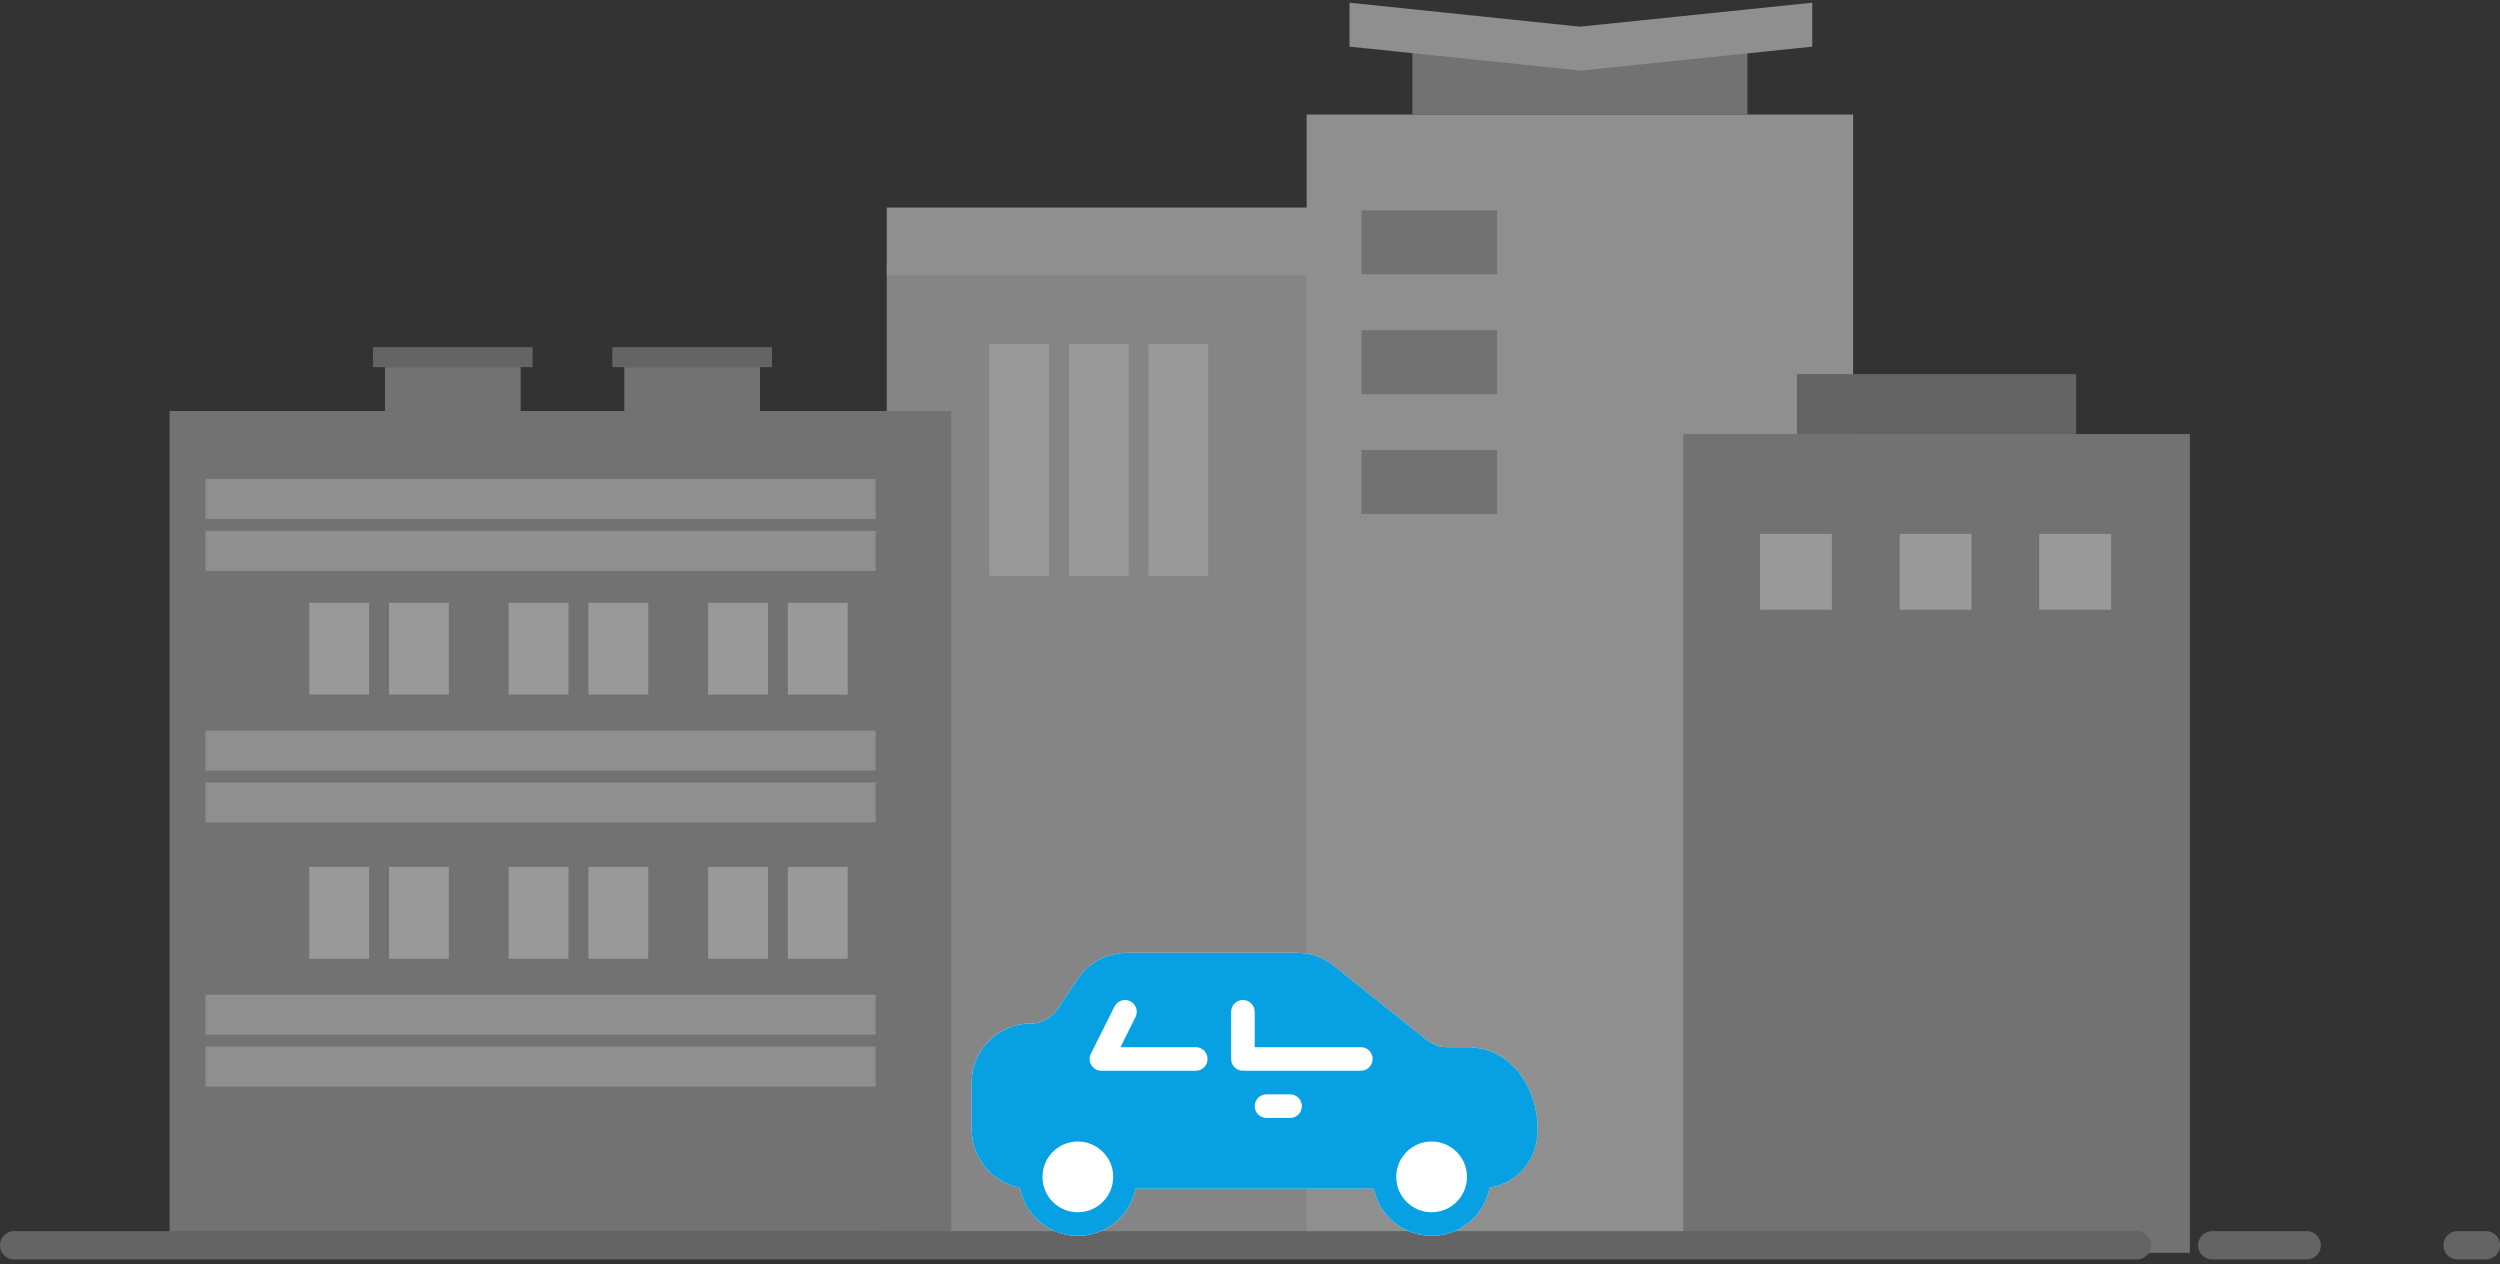 <?xml version="1.0" encoding="UTF-8"?>
<svg width="265px" height="134px" viewBox="0 0 265 134" version="1.1" xmlns="http://www.w3.org/2000/svg" xmlns:xlink="http://www.w3.org/1999/xlink">
    <rect x="0" y="0" width="265" height="134" fill="#333333" stroke="none"/>
    <!-- Generator: Sketch 50.2 (55047) - http://www.bohemiancoding.com/sketch -->
    <title>Group 25</title>
    <desc>Created with Sketch.</desc>
    <defs></defs>
    <g id="Page-1" stroke="none" stroke-width="1" fill="none" fill-rule="evenodd">
        <g id="Artboard-4" transform="translate(-55, -5157)">
            <g id="Sharing" transform="translate(25, 4265)">
                <g id="Carsharing-Copy" transform="translate(31, 892)">
                    <g id="Group-25">
                        <g id="Group-2" opacity="0.5">
                            <g id="Group-29" transform="translate(93, 22)">
                                <polygon id="Fill-20" fill="#D8D8D8" points="0 109.381 47.66 109.381 47.66 6 0 6"></polygon>
                                <polygon id="Fill-26" fill="#EBEBEB" points="0 7.203 44.86 7.203 44.86 0 0 0"></polygon>
                                <polygon id="Fill-42" fill="#FFFFFF" points="10.873 39.041 17.199 39.041 17.199 14.467 10.873 14.467"></polygon>
                                <polygon id="Fill-43" fill="#FFFFFF" points="19.308 39.041 25.634 39.041 25.634 14.467 19.308 14.467"></polygon>
                                <polygon id="Fill-65" fill="#FFFFFF" points="27.744 39.041 34.07 39.041 34.07 14.467 27.744 14.467"></polygon>
                            </g>
                            <g id="Group-21" transform="translate(137.077, 0)">
                                <polygon id="Fill-8" fill="#EBEBEB" points="0.428 132.375 58.353 132.375 58.353 12.141 0.428 12.141"></polygon>
                                <polygon id="Fill-9" fill="#B2B2B2" points="6.242 29.075 20.618 29.075 20.618 22.301 6.242 22.301"></polygon>
                                <polygon id="Fill-10" fill="#B2B2B2" points="6.242 41.776 20.618 41.776 20.618 35.002 6.242 35.002"></polygon>
                                <polygon id="Fill-11" fill="#B2B2B2" points="6.242 54.477 20.618 54.477 20.618 47.703 6.242 47.703"></polygon>
                                <polygon id="Fill-12" fill="#B2B2B2" points="11.633 12.141 47.149 12.141 47.149 4.097 11.633 4.097"></polygon>
                                <polygon id="Fill-13" fill="#EBEBEB" points="54.02 0.287 29.391 2.827 4.973 0.287 4.973 4.944 29.497 7.484 54.02 4.944"></polygon>
                            </g>
                            <g id="Group-22" transform="translate(16.748, 36.562)">
                                <polygon id="Fill-1" fill="#B2B2B2" points="0.23 94 83.101 94 83.101 7.009 0.23 7.009"></polygon>
                                <polygon id="Fill-2" fill="#EBEBEB" points="4.036 18.44 75.068 18.44 75.068 14.206 4.036 14.206"></polygon>
                                <polygon id="Fill-3" fill="#EBEBEB" points="4.036 23.944 75.068 23.944 75.068 19.71 4.036 19.71"></polygon>
                                <polygon id="Fill-4" fill="#EBEBEB" points="4.036 45.112 75.068 45.112 75.068 40.878 4.036 40.878"></polygon>
                                <polygon id="Fill-5" fill="#EBEBEB" points="4.036 50.615 75.068 50.615 75.068 46.381 4.036 46.381"></polygon>
                                <polygon id="Fill-6" fill="#FFFFFF" points="57.31 37.068 63.652 37.068 63.652 27.331 57.31 27.331"></polygon>
                                <polygon id="Fill-7" fill="#FFFFFF" points="65.766 37.068 72.108 37.068 72.108 27.331 65.766 27.331"></polygon>
                                <polygon id="Fill-85" fill="#B2B2B2" points="23.062 7.009 37.438 7.009 37.438 2.352 23.062 2.352"></polygon>
                                <polygon id="Fill-86" fill="#B2B2B2" points="48.431 7.009 62.807 7.009 62.807 2.352 48.431 2.352"></polygon>
                                <polygon id="Fill-87" fill="#969696" points="47.162 2.352 64.075 2.352 64.075 0.236 47.162 0.236"></polygon>
                                <polygon id="Fill-88" fill="#969696" points="21.794 2.352 38.706 2.352 38.706 0.236 21.794 0.236"></polygon>
                                <polygon id="Fill-99" fill="#FFFFFF" points="15.029 37.068 21.371 37.068 21.371 27.331 15.029 27.331"></polygon>
                                <polygon id="Fill-100" fill="#FFFFFF" points="23.485 37.068 29.827 37.068 29.827 27.331 23.485 27.331"></polygon>
                                <polygon id="Fill-101" fill="#FFFFFF" points="36.17 37.068 42.512 37.068 42.512 27.331 36.17 27.331"></polygon>
                                <polygon id="Fill-102" fill="#FFFFFF" points="44.626 37.068 50.968 37.068 50.968 27.331 44.626 27.331"></polygon>
                                <polygon id="Fill-4-Copy" fill="#EBEBEB" points="4.036 73.112 75.068 73.112 75.068 68.878 4.036 68.878"></polygon>
                                <polygon id="Fill-5-Copy" fill="#EBEBEB" points="4.036 78.615 75.068 78.615 75.068 74.381 4.036 74.381"></polygon>
                                <polygon id="Fill-6-Copy" fill="#FFFFFF" points="57.31 65.068 63.652 65.068 63.652 55.331 57.31 55.331"></polygon>
                                <polygon id="Fill-7-Copy" fill="#FFFFFF" points="65.766 65.068 72.108 65.068 72.108 55.331 65.766 55.331"></polygon>
                                <polygon id="Fill-99-Copy" fill="#FFFFFF" points="15.029 65.068 21.371 65.068 21.371 55.331 15.029 55.331"></polygon>
                                <polygon id="Fill-100-Copy" fill="#FFFFFF" points="23.485 65.068 29.827 65.068 29.827 55.331 23.485 55.331"></polygon>
                                <polygon id="Fill-101-Copy" fill="#FFFFFF" points="36.17 65.068 42.512 65.068 42.512 55.331 36.17 55.331"></polygon>
                                <polygon id="Fill-102-Copy" fill="#FFFFFF" points="44.626 65.068 50.968 65.068 50.968 55.331 44.626 55.331"></polygon>
                            </g>
                            <g id="Group-23" transform="translate(177, 39.649)">
                                <polygon id="Fill-21" fill="#B2B2B2" points="0.429 93.15 54.125 93.15 54.125 6.361 0.429 6.361"></polygon>
                                <polygon id="Fill-22" fill="#FFFFFF" points="8.568 24.988 16.178 24.988 16.178 16.945 8.568 16.945"></polygon>
                                <polygon id="Fill-23" fill="#FFFFFF" points="23.366 24.988 30.976 24.988 30.976 16.945 23.366 16.945"></polygon>
                                <polygon id="Fill-24" fill="#FFFFFF" points="38.164 24.988 45.775 24.988 45.775 16.945 38.164 16.945"></polygon>
                                <polygon id="Fill-25" fill="#969696" points="12.478 6.36 42.075 6.36 42.075 0.01 12.478 0.01"></polygon>
                            </g>
                            <path d="M225.507,132 L0.499,132" id="Stroke-107" stroke="#969696" stroke-width="3" stroke-linecap="round"></path>
                            <path d="M243.507,132 L233.497,132" id="Stroke-107-Copy" stroke="#969696" stroke-width="3" stroke-linecap="round"></path>
                            <path d="M262.507,132 L259.507,132" id="Stroke-107-Copy-2" stroke="#969696" stroke-width="3" stroke-linecap="round"></path>
                        </g>
                        <g id="Group-19" transform="translate(102, 101)">
                            <path d="M5.105,24.895 C2.203,24.356 0,21.809 0,18.75 L0,13.75 C0,10.3 2.803,7.5 6.25,7.5 C7.395,7.5 8.46,6.925 9.095,5.975 L11.225,2.775 C12.387,1.05 14.33,0 16.425,0 L34.495,0 C35.907,0 37.295,0.475 38.4,1.375 L48.25,9.25 C48.855,9.725 49.612,10 50.388,10 L52.5,10 C57.37,10 60,14.5 60,18.75 C60,21.931 57.872,24.4 54.893,24.905 C54.35,27.804 51.801,30 48.75,30 C45.73,30 43.205,27.852 42.625,25 L17.375,25 C16.794,27.852 14.268,30 11.25,30 C8.193,30 5.644,27.799 5.105,24.895 Z" id="Combined-Shape" fill="#FFFFFF"></path>
                            <path d="M11.25,20 C9.182,20 7.5,21.675 7.5,23.75 C7.5,25.825 9.182,27.5 11.25,27.5 C13.318,27.5 15,25.825 15,23.75 C15,21.675 13.318,20 11.25,20 L11.25,20 Z M5.105,24.895 C2.203,24.356 0,21.809 0,18.75 L0,13.75 C0,10.3 2.803,7.5 6.25,7.5 C7.395,7.5 8.46,6.925 9.095,5.975 L11.225,2.775 C12.387,1.05 14.33,0 16.425,0 L34.495,0 C35.907,0 37.295,0.475 38.4,1.375 L48.25,9.25 C48.855,9.725 49.612,10 50.388,10 L52.5,10 C57.37,10 60,14.5 60,18.75 C60,21.931 57.872,24.4 54.893,24.905 C54.35,27.804 51.801,30 48.75,30 C45.73,30 43.205,27.852 42.625,25 L17.375,25 C16.794,27.852 14.268,30 11.25,30 C8.193,30 5.644,27.799 5.105,24.895 Z M41.25,12.5 C41.94,12.5 42.5,11.95 42.5,11.25 C42.5,10.55 41.94,10 41.25,10 L30,10 L30,6.25 C30,5.55 29.44,5 28.75,5 C28.058,5 27.5,5.55 27.5,6.25 L27.5,11.25 C27.5,11.95 28.058,12.5 28.75,12.5 L41.25,12.5 Z M33.75,17.5 C34.44,17.5 35,16.95 35,16.25 C35,15.55 34.44,15 33.75,15 L31.25,15 C30.558,15 30,15.55 30,16.25 C30,16.95 30.558,17.5 31.25,17.5 L33.75,17.5 Z M23.75,12.5 C24.44,12.5 25,11.95 25,11.25 C25,10.55 24.44,10 23.75,10 L15.773,10 L17.367,6.8 C17.675,6.2 17.425,5.45 16.808,5.125 C16.19,4.825 15.44,5.075 15.13,5.7 L12.63,10.7 C12.438,11.075 12.457,11.55 12.685,11.9 C12.915,12.275 13.315,12.5 13.75,12.5 L23.75,12.5 Z M48.75,20 C46.682,20 45,21.675 45,23.75 C45,25.825 46.682,27.5 48.75,27.5 C50.818,27.5 52.5,25.825 52.5,23.75 C52.5,21.675 50.818,20 48.75,20 Z" id="Combined-Shape-Copy-2" fill="#06A0E3"></path>
                        </g>
                    </g>
                </g>
            </g>
        </g>
    </g>
</svg>